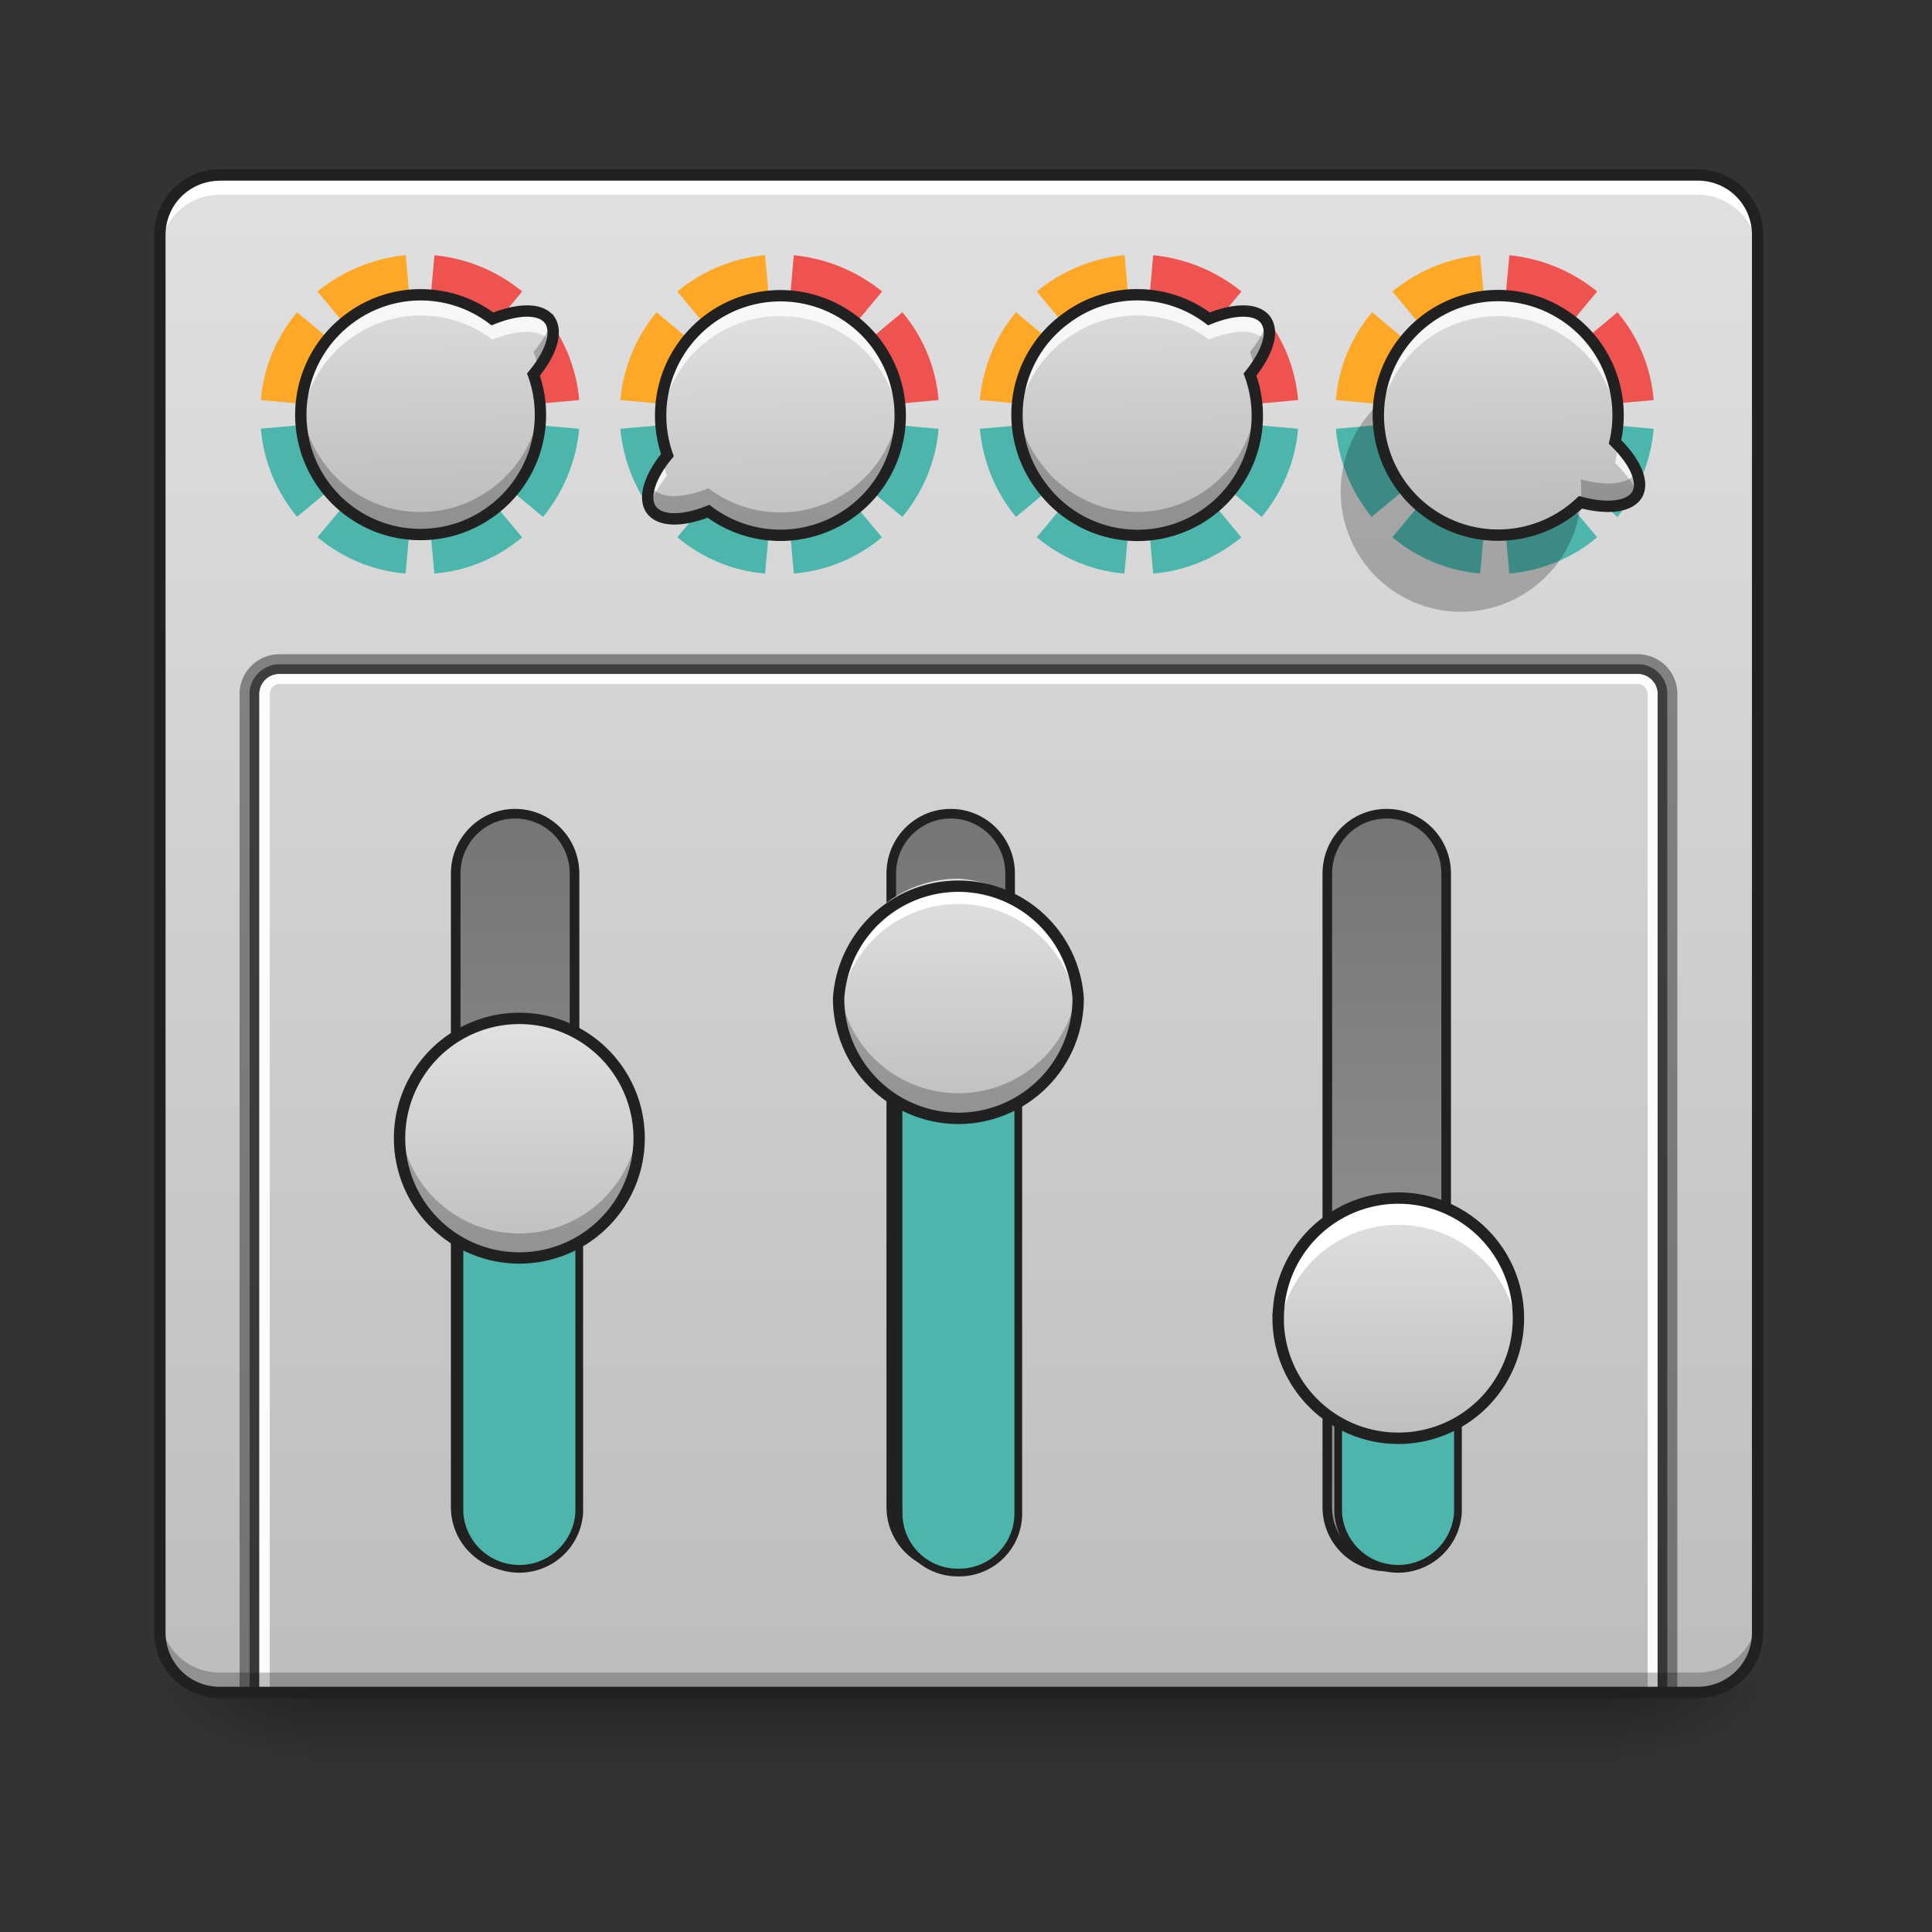 <svg height="16pt" viewBox="0 0 16 16" width="16pt" xmlns="http://www.w3.org/2000/svg" xmlns:xlink="http://www.w3.org/1999/xlink"><rect x="0" y="0" width="16" height="16" fill="#333333" stroke="none"/><linearGradient id="a" gradientUnits="userSpaceOnUse" x1="7.938" x2="7.938" y1="14.017" y2="14.678"><stop offset="0" stop-opacity=".275"/><stop offset="1" stop-opacity="0"/></linearGradient><linearGradient id="b"><stop offset="0" stop-opacity=".314"/><stop offset=".222" stop-opacity=".275"/><stop offset="1" stop-opacity="0"/></linearGradient><radialGradient id="c" cx="450.909" cy="189.579" gradientTransform="matrix(0 -.039 -.07 0 26.561 31.798)" gradientUnits="userSpaceOnUse" r="21.167" xlink:href="#b"/><radialGradient id="d" cx="450.909" cy="189.579" gradientTransform="matrix(0 .039 .07 0 -10.602 -3.764)" gradientUnits="userSpaceOnUse" r="21.167" xlink:href="#b"/><radialGradient id="e" cx="450.909" cy="189.579" gradientTransform="matrix(0 -.039 .07 0 -10.602 31.798)" gradientUnits="userSpaceOnUse" r="21.167" xlink:href="#b"/><radialGradient id="f" cx="450.909" cy="189.579" gradientTransform="matrix(0 .039 -.07 0 26.561 -3.764)" gradientUnits="userSpaceOnUse" r="21.167" xlink:href="#b"/><linearGradient id="g"><stop offset="0" stop-color="#e0e0e0"/><stop offset="1" stop-color="#bdbdbd"/></linearGradient><linearGradient id="h" gradientUnits="userSpaceOnUse" x1="7.938" x2="7.938" xlink:href="#g" y1="1.449" y2="14.017"/><linearGradient id="i"><stop offset="0" stop-color="#9e9e9e"/><stop offset="1" stop-color="#757575"/></linearGradient><linearGradient id="j" gradientTransform="matrix(.732 0 0 1 -248.241 -32.417)" gradientUnits="userSpaceOnUse" x1="63.5" x2="338.15" xlink:href="#i" y1="170" y2="170"/><linearGradient id="k" gradientTransform="matrix(.732 0 0 1 -248.241 200.417)" gradientUnits="userSpaceOnUse" x1="63.5" x2="338.15" xlink:href="#i" y1="170" y2="170"/><linearGradient id="l" gradientTransform="matrix(.732 0 0 1 -248.241 84)" gradientUnits="userSpaceOnUse" x1="63.5" x2="338.15" xlink:href="#i" y1="170" y2="170"/><linearGradient id="m" gradientTransform="matrix(.025 -.019 .019 .025 -7.124 4.642)" gradientUnits="userSpaceOnUse" x1="315.101" x2="277.473" xlink:href="#g" y1="144.333" y2="195.484"/><linearGradient id="n" gradientTransform="matrix(0 -.031 .031 0 -1.013 18.689)" gradientUnits="userSpaceOnUse" x1="328.083" x2="264.583" xlink:href="#g" y1="154.125" y2="154.125"/><linearGradient id="o" gradientTransform="matrix(0 -.031 .031 0 2.625 17.531)" gradientUnits="userSpaceOnUse" x1="328.083" x2="264.583" xlink:href="#g" y1="154.125" y2="154.125"/><linearGradient id="p" gradientTransform="matrix(0 -.031 .031 0 6.267 20.177)" gradientUnits="userSpaceOnUse" x1="328.083" x2="264.583" xlink:href="#g" y1="154.125" y2="154.125"/><linearGradient id="q" gradientTransform="matrix(-.025 .019 -.019 -.025 17.07 2.23)" gradientUnits="userSpaceOnUse" x1="279.843" x2="317.472" xlink:href="#g" y1="197.51" y2="146.359"/><linearGradient id="r" gradientTransform="matrix(.025 -.019 .019 .025 -1.194 4.642)" gradientUnits="userSpaceOnUse" x1="313.713" x2="276.084" xlink:href="#g" y1="143.312" y2="194.462"/><linearGradient id="s" gradientTransform="matrix(.027 .015 -.015 .027 7.001 -5.769)" gradientUnits="userSpaceOnUse" x1="278.665" x2="310.16" xlink:href="#g" y1="143.332" y2="198.471"/><path d="m2.563 14.016h10.832v.664h-10.832zm0 0" fill="url(#a)"/><path d="m13.395 14.016h1.324v-.66h-1.324zm0 0" fill="url(#c)"/><path d="m2.563 14.016h-1.32v.664h1.32zm0 0" fill="url(#d)"/><path d="m2.563 14.016h-1.32v-.66h1.32zm0 0" fill="url(#e)"/><path d="m13.395 14.016h1.324v.664h-1.324zm0 0" fill="url(#f)"/><path d="m1.82 1.45h12.24c.273 0 .496.222.496.495v11.575a.497.497 0 0 1 -.496.496h-12.24a.497.497 0 0 1 -.496-.496v-11.575c0-.273.223-.496.496-.496zm0 0" fill="url(#h)"/><path d="m1.82 1.45a.492.492 0 0 0 -.496.495v.164c0-.273.219-.496.496-.496h12.24c.273 0 .496.223.496.496v-.164a.494.494 0 0 0 -.496-.496zm0 0" fill="#fff"/><g stroke="#212121" stroke-linecap="round"><path d="m-185.837 121.738h169.234c8.874 0 15.999 7.125 15.999 15.874s-7.125 15.873-15.999 15.873h-169.234c-8.749 0-15.873-7.124-15.873-15.873 0-8.75 7.124-15.874 15.873-15.874zm0 0" fill="url(#j)" stroke-width="2.567" transform="matrix(0 -.031 .031 0 0 6.72)"/><path d="m3.805 12.527v-2.48a.497.497 0 0 1 .992 0v2.48a.497.497 0 0 1 -.992 0zm0 0" fill="#4db6ac" stroke-width=".064"/><path d="m-185.837 354.591h169.234c8.874 0 15.999 7 15.999 15.874 0 8.749-7.125 15.873-15.999 15.873h-169.234c-8.749 0-15.873-7.124-15.873-15.873 0-8.875 7.124-15.874 15.873-15.874zm0 0" fill="url(#k)" stroke-width="2.567" transform="matrix(0 -.031 .031 0 0 6.72)"/><path d="m-185.837 238.102h169.234c8.874 0 15.999 7.125 15.999 15.874s-7.125 15.873-15.999 15.873h-169.234c-8.749 0-15.873-7.124-15.873-15.873 0-8.75 7.124-15.874 15.873-15.874zm0 0" fill="url(#l)" stroke-width="2.567" transform="matrix(0 -.031 .031 0 0 6.72)"/></g><path d="m6.457 3.434-1.32.117c.027.277.133.527.3.73zm0 0 1.016.847c.168-.203.277-.453.3-.73zm0 0 .117 1.316c.278-.023.528-.133.73-.3zm0 0-.848 1.015c.2.168.45.278.727.301zm0 0" fill="#4db6ac"/><path d="m6.336 2.113a1.348 1.348 0 0 0 -.727.301l.84 1.012v-.051zm-.899.473c-.167.2-.273.45-.3.727l1.312.12v-.003zm0 0" fill="#ffa726"/><path d="m6.574 2.113-.117 1.32 1.316-.12a1.292 1.292 0 0 0 -.3-.727l-1.016.848.848-1.02a1.374 1.374 0 0 0 -.73-.3zm-.117 1.32-.008-.058v.05l.008.009-.008-.004v.004zm0 0" fill="#ef5350"/><path d="m9.434 3.434-1.32.117c.027.277.132.527.3.73zm0 0 1.015.847c.168-.203.278-.453.301-.73zm0 0 .116 1.316c.277-.023.527-.133.73-.3zm0 0-.848 1.015c.2.168.45.278.726.301zm0 0" fill="#4db6ac"/><path d="m9.313 2.113a1.348 1.348 0 0 0 -.727.301l.84 1.012v-.051zm-.899.473c-.168.2-.273.45-.3.727l1.312.12v-.003zm0 0" fill="#ffa726"/><path d="m9.55 2.113-.116 1.32 1.316-.12a1.292 1.292 0 0 0 -.3-.727l-1.016.848.847-1.02a1.374 1.374 0 0 0 -.73-.3zm-.116 1.32-.008-.058v.05l.008.009-.008-.004v.004zm0 0" fill="#ef5350"/><path d="m12.379 3.434-1.316.117c.023.277.132.527.296.73zm0 0 1.016.847c.168-.203.277-.453.3-.73zm0 0 .121 1.316c.273-.023.527-.133.727-.3zm0 0-.848 1.015c.2.168.453.278.727.301zm0 0" fill="#4db6ac"/><path d="m12.258 2.113a1.361 1.361 0 0 0 -.727.301l.844 1.012v-.051zm-.895.473c-.168.2-.277.45-.3.727l1.312.12v-.003zm0 0" fill="#ffa726"/><path d="m12.5 2.113-.121 1.32 1.316-.12a1.292 1.292 0 0 0 -.3-.727l-1.016.848.848-1.02a1.361 1.361 0 0 0 -.727-.3zm-.121 1.32-.004-.058v.05l.004.009-.004-.004v.004zm0 0" fill="#ef5350"/><path d="m3.477 3.434-1.317.116c.024.277.133.527.3.73zm0 0 1.02.847c.167-.203.273-.453.3-.73zm0 0 .12 1.316c.278-.023.528-.133.727-.3zm0 0-.848 1.015c.203.168.453.278.73.301zm0 0" fill="#4db6ac"/><path d="m3.36 2.113a1.374 1.374 0 0 0 -.731.301l.844 1.012v-.051zm-.9.473c-.167.2-.276.45-.3.727l1.313.12v-.003zm0 0" fill="#ffa726"/><path d="m3.598 2.113-.121 1.32 1.32-.12a1.32 1.32 0 0 0 -.3-.727l-1.02.848.847-1.02c-.199-.164-.449-.273-.726-.3zm-.121 1.32-.004-.058v.05l.004.009-.004-.004v.004zm0 0" fill="#ef5350"/><path d="m4.55 2.648c-.073-.097-.257-.093-.472-.007a.984.984 0 0 0 -1.183-.004.991.991 0 1 0 1.175 1.597.99.99 0 0 0 .348-1.132c.148-.18.203-.352.133-.454zm0 0" fill="url(#m)"/><path d="m3.309 9.426a.991.991 0 1 1 1.984 0 .992.992 0 1 1 -1.984 0zm0 0" fill="url(#n)"/><path d="m4.3 8.477a.989.989 0 0 0 -.987 1.074.992.992 0 1 1 1.977 0c0-.028.003-.055.003-.082a.989.989 0 0 0 -.992-.992zm0 0" fill="#fff"/><path d="m4.3 10.379a.989.989 0 0 1 -.991-.992c0-.028 0-.055.003-.082a.99.99 0 0 0 .989.91c.52 0 .945-.402.988-.91 0 .027.004.054.004.082 0 .55-.441.992-.992.992zm0 0" fill-opacity=".235"/><path d="m3.309 9.426a.991.991 0 1 1 1.984 0 .992.992 0 1 1 -1.984 0zm0 0" fill="none" stroke="#212121" stroke-linecap="round" stroke-width=".094"/><path d="m7.441 12.527v-4.132c0-.274.215-.497.48-.497h.032c.266 0 .48.223.48.497v4.132a.489.489 0 0 1 -.48.496h-.031a.489.489 0 0 1 -.48-.496zm0 0" fill="#4db6ac" stroke="#212121" stroke-linecap="round" stroke-width=".064"/><path d="m6.945 8.27c0-.547.446-.993.992-.993a.994.994 0 0 1 0 1.984.994.994 0 0 1 -.992-.991zm0 0" fill="url(#o)"/><path d="m7.938 7.32a.989.989 0 0 0 -.989 1.075.992.992 0 0 1 1.977 0 .989.989 0 0 0 -.988-1.074zm0 0" fill="#fff"/><path d="m7.938 9.223a.991.991 0 0 1 -.993-.993c0-.03 0-.058.004-.085a.992.992 0 0 0 1.977 0 .991.991 0 0 1 -.988 1.078zm0 0" fill-opacity=".235"/><path d="m6.945 8.27a.994.994 0 0 1 1.984 0 .994.994 0 0 1 -.991.992.994.994 0 0 1 -.993-.992zm0 0" fill="none" stroke="#212121" stroke-linecap="round" stroke-width=".094"/><path d="m11.082 12.527v-1.32c0-.277.219-.496.496-.496.274 0 .496.219.496.496v1.32a.497.497 0 0 1 -.992 0zm0 0" fill="#4db6ac" stroke="#212121" stroke-linecap="round" stroke-width=".064"/><path d="m10.586 10.918a.994.994 0 1 1 1.989-.003.994.994 0 0 1 -1.99.003zm0 0" fill="url(#p)"/><path d="m11.578 9.965a.991.991 0 0 0 -.992.992c0 .027.004.055.004.082a.995.995 0 0 1 1.98 0c0-.027.004-.055.004-.082a.992.992 0 0 0 -.996-.992zm0 0" fill="#fff"/><path d="m11.578 11.867a.991.991 0 0 1 -.992-.992c0-.027.004-.055.004-.082a.993.993 0 1 0 1.98 0c0 .027.004.055.004.082 0 .55-.445.992-.996.992zm0 0" fill-opacity=".235"/><path d="m10.586 10.918a.994.994 0 1 1 1.989-.003.994.994 0 0 1 -1.99.003zm0 0" fill="none" stroke="#212121" stroke-linecap="round" stroke-width=".094"/><path d="m2.316 5.418a.33.33 0 0 0 -.332.328v8.313h.082v-8.313c0-.137.114-.246.25-.246h11.246c.137 0 .247.11.247.246v8.313h.082v-8.313a.328.328 0 0 0 -.329-.328zm0 0" fill-opacity=".392"/><path d="m2.316 5.5c-.136 0-.25.11-.25.246v8.313h.082v-8.313c0-.09.075-.164.168-.164h11.246c.09 0 .165.074.165.164v8.313h.082v-8.313a.245.245 0 0 0 -.246-.246zm0 0" fill-opacity=".706"/><path d="m2.316 5.582a.166.166 0 0 0 -.168.164v8.313h.086v-8.313c0-.043.036-.082.082-.082h11.246c.043 0 .083.04.083.082v8.313h.082v-8.313a.165.165 0 0 0 -.165-.164zm0 0" fill="#fff" fill-opacity=".941"/><path d="m1.82 14.016a.492.492 0 0 1 -.496-.496v-.165c0 .274.219.497.496.497h12.24a.497.497 0 0 0 .496-.497v.165a.494.494 0 0 1 -.496.496zm0 0" fill-opacity=".235"/><path d="m5.395 4.223c.074.097.257.097.472.011a.992.992 0 1 0 -.34-.465c-.148.18-.203.356-.132.454zm0 0" fill="url(#q)"/><path d="m10.48 2.648c-.074-.097-.257-.093-.468-.007a.984.984 0 0 0 -1.184-.004.985.985 0 0 0 -.21 1.386.991.991 0 0 0 1.734-.921c.144-.18.203-.352.128-.454zm0 0" fill="url(#r)"/><path d="m1.82 1.402c-.3 0-.543.243-.543.543v11.575c0 .3.243.543.543.543h12.24a.544.544 0 0 0 .543-.543v-11.575c0-.3-.247-.543-.543-.543zm0 .094h12.24c.25 0 .449.2.449.45v11.574c0 .25-.2.449-.45.449h-12.239c-.25 0-.449-.2-.449-.45v-11.573c0-.25.2-.449.45-.449zm0 0" fill="#212121"/><path d="m13.559 4.094c.058-.106-.02-.274-.184-.434a.987.987 0 0 0 -.477-1.082.992.992 0 1 0 .191 1.582c.223.059.407.04.47-.066zm0 0" fill="url(#s)"/><path d="m3.496 2.441a.99.99 0 0 0 -1 1.078.985.985 0 0 1 .399-.71.984.984 0 0 1 1.183.003c.215-.085.399-.09.473.012.004.008.011.016.015.028.024-.082.02-.153-.015-.204-.074-.097-.258-.093-.473-.007a.988.988 0 0 0 -.582-.2zm.961.786a.414.414 0 0 1 -.039.046.93.93 0 0 1 .055.247 1.056 1.056 0 0 0 -.016-.293zm2.012-.782c-.207 0-.414.063-.598.196-.289.21-.43.55-.398.882a.985.985 0 0 1 .398-.71.99.99 0 0 1 1.578.71.99.99 0 0 0 -.98-1.078zm-.98 1.371c-.106.149-.153.286-.11.38a.815.815 0 0 1 .144-.255 5.31 5.31 0 0 1 -.035-.125zm3.937-1.375a.973.973 0 0 0 -.598.192.984.984 0 0 0 -.402.887.977.977 0 0 1 .402-.711.984.984 0 0 1 1.184.003c.21-.085.394-.09.468.012a.063.063 0 0 1 .016.028c.024-.082.02-.153-.016-.204-.074-.097-.257-.093-.468-.007a1.009 1.009 0 0 0 -.586-.2zm.96.786-.034.046a.921.921 0 0 1 .05.247.925.925 0 0 0 -.015-.293zm2.02-.782a.997.997 0 0 0 -.988 1.078.989.989 0 0 1 .129-.406.987.987 0 0 1 1.351-.367c.297.168.473.46.5.773a.982.982 0 0 0 -.5-.945.981.981 0 0 0 -.492-.133zm.992 1.239a.906.906 0 0 1 -.023.148c.09.09.156.176.184.258.054-.102-.012-.254-.16-.406zm0 0" fill="#fff" fill-opacity=".784"/><path d="m4.563 2.672a.774.774 0 0 1 -.145.242.6.6 0 0 1 .039.137c.11-.149.152-.29.106-.38zm-2.067.668a.992.992 0 1 0 1.977 0 .995.995 0 0 1 -.403.707.99.99 0 0 1 -1.574-.707zm2.977.004c-.008.094-.004.191.015.289l.035-.051a.997.997 0 0 1 -.05-.238zm1.976 0a.99.99 0 0 1 -1.582.7c-.215.085-.398.089-.472-.009l-.012-.023c-.028.086-.028.16.012.21.074.098.257.098.472.012.34.254.82.27 1.184.004a.999.999 0 0 0 .398-.894zm3.043-.672a.836.836 0 0 1 -.14.242.88.88 0 0 1 .035.137c.11-.149.152-.29.105-.38zm-2.066.668a.984.984 0 0 0 .191.683.991.991 0 0 0 1.785-.683.989.989 0 0 1 -1.785.492.953.953 0 0 1 -.191-.492zm4.972.004c-.007.043-.011.086-.023.129l.023.023a.992.992 0 0 0 0-.152zm-1.98 0a.994.994 0 0 0 1.672.816c.223.059.406.04.469-.066.027-.051.023-.114-.004-.188-.063.106-.242.125-.465.063a.996.996 0 1 1 -1.672-.625zm0 0" fill-opacity=".235"/><path d="m4.55 2.648c-.073-.097-.257-.093-.472-.007a.984.984 0 0 0 -1.183-.004.991.991 0 1 0 1.175 1.597.99.99 0 0 0 .348-1.132c.148-.18.203-.352.133-.454zm.845 1.575c.074.097.257.097.472.011a.992.992 0 1 0 -.34-.465c-.148.18-.203.356-.132.454zm5.085-1.575c-.074-.097-.257-.093-.468-.007a.984.984 0 0 0 -1.184-.004.985.985 0 0 0 -.21 1.386.991.991 0 0 0 1.734-.921c.144-.18.203-.352.128-.454zm3.079 1.446c.058-.106-.02-.274-.184-.434a.987.987 0 0 0 -.477-1.082.992.992 0 1 0 .191 1.582c.224.059.407.04.47-.066zm0 0" fill="none" stroke="#212121" stroke-linecap="round" stroke-width=".094"/></svg>